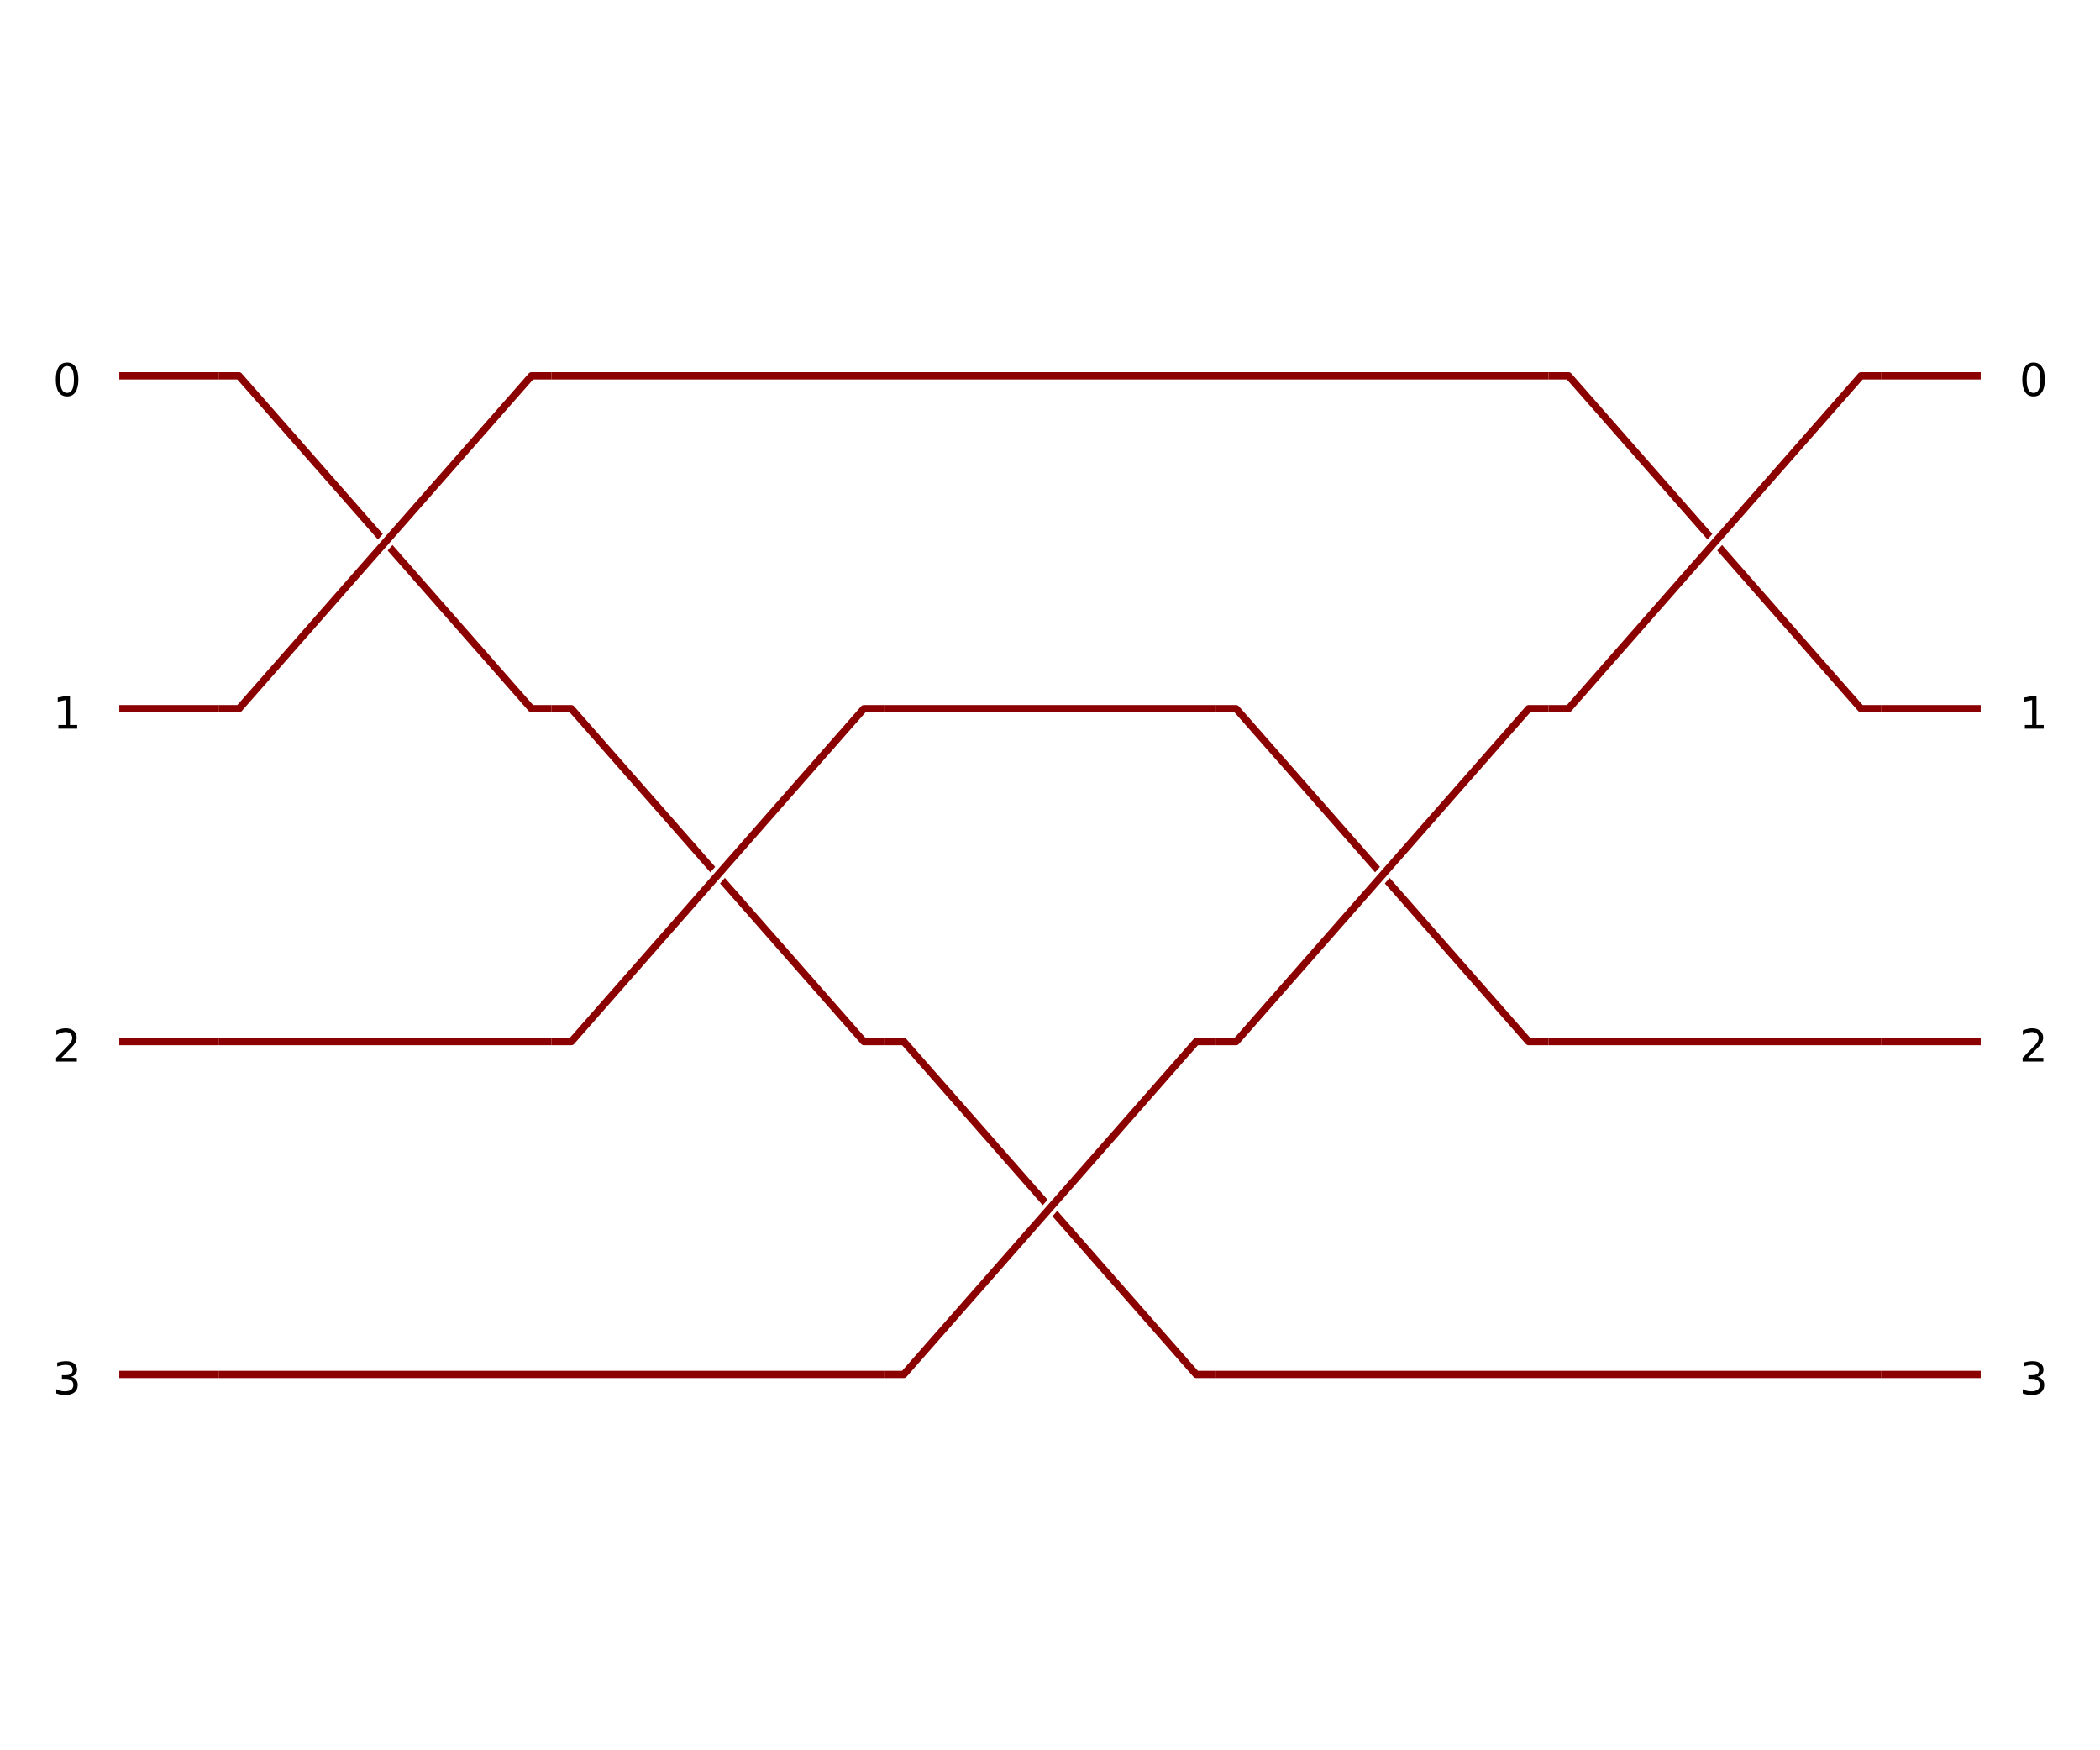 <?xml version="1.0" encoding="utf-8" standalone="no"?>
<!DOCTYPE svg PUBLIC "-//W3C//DTD SVG 1.1//EN"
  "http://www.w3.org/Graphics/SVG/1.1/DTD/svg11.dtd">
<svg xmlns:xlink="http://www.w3.org/1999/xlink" width="864pt" height="720pt" viewBox="0 0 864 720" xmlns="http://www.w3.org/2000/svg" version="1.1">
 <defs>
  <style type="text/css">*{stroke-linejoin: round; stroke-linecap: butt}</style>
 </defs>
 <g id="figure_1">
  <g id="patch_1">
   <path d="M 0 720
L 864 720
L 864 0
L 0 0
z
" style="fill: #ffffff"/>
  </g>
  <g id="axes_1">
   <g id="PatchCollection_1">
    <path d="M 49.091 154.597
L 90.117 154.597
" clip-path="url(#staticClipPath)" style="fill: none; stroke: #8b0000; stroke-width: 3"/>
    <path d="M 49.091 291.532
L 90.117 291.532
" clip-path="url(#staticClipPath)" style="fill: none; stroke: #8b0000; stroke-width: 3"/>
    <path d="M 49.091 428.468
L 90.117 428.468
" clip-path="url(#staticClipPath)" style="fill: none; stroke: #8b0000; stroke-width: 3"/>
    <path d="M 49.091 565.403
L 90.117 565.403
" clip-path="url(#staticClipPath)" style="fill: none; stroke: #8b0000; stroke-width: 3"/>
    <path d="M 98.322 154.597
L 218.665 291.532
" clip-path="url(#staticClipPath)" style="fill: none; stroke: #ffffff; stroke-width: 6"/>
    <path d="M 90.117 154.597
L 98.322 154.597
L 218.665 291.532
L 226.87 291.532
" clip-path="url(#staticClipPath)" style="fill: none; stroke: #8b0000; stroke-width: 3"/>
    <path d="M 98.322 291.532
L 218.665 154.597
" clip-path="url(#staticClipPath)" style="fill: none; stroke: #ffffff; stroke-width: 6"/>
    <path d="M 90.117 291.532
L 98.322 291.532
L 218.665 154.597
L 226.87 154.597
" clip-path="url(#staticClipPath)" style="fill: none; stroke: #8b0000; stroke-width: 3"/>
    <path d="M 90.117 428.468
L 226.87 428.468
" clip-path="url(#staticClipPath)" style="fill: none; stroke: #8b0000; stroke-width: 3"/>
    <path d="M 235.075 291.532
L 355.418 428.468
" clip-path="url(#staticClipPath)" style="fill: none; stroke: #ffffff; stroke-width: 6"/>
    <path d="M 226.87 291.532
L 235.075 291.532
L 355.418 428.468
L 363.623 428.468
" clip-path="url(#staticClipPath)" style="fill: none; stroke: #8b0000; stroke-width: 3"/>
    <path d="M 235.075 428.468
L 355.418 291.532
" clip-path="url(#staticClipPath)" style="fill: none; stroke: #ffffff; stroke-width: 6"/>
    <path d="M 226.87 428.468
L 235.075 428.468
L 355.418 291.532
L 363.623 291.532
" clip-path="url(#staticClipPath)" style="fill: none; stroke: #8b0000; stroke-width: 3"/>
    <path d="M 90.117 565.403
L 363.623 565.403
" clip-path="url(#staticClipPath)" style="fill: none; stroke: #8b0000; stroke-width: 3"/>
    <path d="M 371.829 428.468
L 492.171 565.403
" clip-path="url(#staticClipPath)" style="fill: none; stroke: #ffffff; stroke-width: 6"/>
    <path d="M 363.623 428.468
L 371.829 428.468
L 492.171 565.403
L 500.377 565.403
" clip-path="url(#staticClipPath)" style="fill: none; stroke: #8b0000; stroke-width: 3"/>
    <path d="M 371.829 565.403
L 492.171 428.468
" clip-path="url(#staticClipPath)" style="fill: none; stroke: #ffffff; stroke-width: 6"/>
    <path d="M 363.623 565.403
L 371.829 565.403
L 492.171 428.468
L 500.377 428.468
" clip-path="url(#staticClipPath)" style="fill: none; stroke: #8b0000; stroke-width: 3"/>
    <path d="M 363.623 291.532
L 500.377 291.532
" clip-path="url(#staticClipPath)" style="fill: none; stroke: #8b0000; stroke-width: 3"/>
    <path d="M 508.582 291.532
L 628.925 428.468
" clip-path="url(#staticClipPath)" style="fill: none; stroke: #ffffff; stroke-width: 6"/>
    <path d="M 500.377 291.532
L 508.582 291.532
L 628.925 428.468
L 637.13 428.468
" clip-path="url(#staticClipPath)" style="fill: none; stroke: #8b0000; stroke-width: 3"/>
    <path d="M 508.582 428.468
L 628.925 291.532
" clip-path="url(#staticClipPath)" style="fill: none; stroke: #ffffff; stroke-width: 6"/>
    <path d="M 500.377 428.468
L 508.582 428.468
L 628.925 291.532
L 637.13 291.532
" clip-path="url(#staticClipPath)" style="fill: none; stroke: #8b0000; stroke-width: 3"/>
    <path d="M 226.87 154.597
L 637.13 154.597
" clip-path="url(#staticClipPath)" style="fill: none; stroke: #8b0000; stroke-width: 3"/>
    <path d="M 645.335 154.597
L 765.678 291.532
" clip-path="url(#staticClipPath)" style="fill: none; stroke: #ffffff; stroke-width: 6"/>
    <path d="M 637.13 154.597
L 645.335 154.597
L 765.678 291.532
L 773.883 291.532
" clip-path="url(#staticClipPath)" style="fill: none; stroke: #8b0000; stroke-width: 3"/>
    <path d="M 645.335 291.532
L 765.678 154.597
" clip-path="url(#staticClipPath)" style="fill: none; stroke: #ffffff; stroke-width: 6"/>
    <path d="M 637.13 291.532
L 645.335 291.532
L 765.678 154.597
L 773.883 154.597
" clip-path="url(#staticClipPath)" style="fill: none; stroke: #8b0000; stroke-width: 3"/>
    <path d="M 637.13 428.468
L 773.883 428.468
" clip-path="url(#staticClipPath)" style="fill: none; stroke: #8b0000; stroke-width: 3"/>
    <path d="M 500.377 565.403
L 773.883 565.403
" clip-path="url(#staticClipPath)" style="fill: none; stroke: #8b0000; stroke-width: 3"/>
    <path d="M 773.883 154.597
L 814.909 154.597
" clip-path="url(#staticClipPath)" style="fill: none; stroke: #8b0000; stroke-width: 3"/>
    <path d="M 773.883 291.532
L 814.909 291.532
" clip-path="url(#staticClipPath)" style="fill: none; stroke: #8b0000; stroke-width: 3"/>
    <path d="M 773.883 428.468
L 814.909 428.468
" clip-path="url(#staticClipPath)" style="fill: none; stroke: #8b0000; stroke-width: 3"/>
    <path d="M 773.883 565.403
L 814.909 565.403
" clip-path="url(#staticClipPath)" style="fill: none; stroke: #8b0000; stroke-width: 3"/>
   </g>
   <g id="text_1">
    <!-- 0 -->
    <g transform="translate(830.807 162.813) scale(0.18 -0.18)">
     <defs>
      <path id="DejaVuSans-30" d="M 2034 4250
Q 1547 4250 1301 3770
Q 1056 3291 1056 2328
Q 1056 1369 1301 889
Q 1547 409 2034 409
Q 2525 409 2770 889
Q 3016 1369 3016 2328
Q 3016 3291 2770 3770
Q 2525 4250 2034 4250
z
M 2034 4750
Q 2819 4750 3233 4129
Q 3647 3509 3647 2328
Q 3647 1150 3233 529
Q 2819 -91 2034 -91
Q 1250 -91 836 529
Q 422 1150 422 2328
Q 422 3509 836 4129
Q 1250 4750 2034 4750
z
" transform="scale(0.016)"/>
     </defs>
     <use xlink:href="#DejaVuSans-30"/>
    </g>
   </g>
   <g id="text_2">
    <!-- 1 -->
    <g transform="translate(830.807 299.748) scale(0.18 -0.18)">
     <defs>
      <path id="DejaVuSans-31" d="M 794 531
L 1825 531
L 1825 4091
L 703 3866
L 703 4441
L 1819 4666
L 2450 4666
L 2450 531
L 3481 531
L 3481 0
L 794 0
L 794 531
z
" transform="scale(0.016)"/>
     </defs>
     <use xlink:href="#DejaVuSans-31"/>
    </g>
   </g>
   <g id="text_3">
    <!-- 2 -->
    <g transform="translate(830.807 436.684) scale(0.18 -0.18)">
     <defs>
      <path id="DejaVuSans-32" d="M 1228 531
L 3431 531
L 3431 0
L 469 0
L 469 531
Q 828 903 1448 1529
Q 2069 2156 2228 2338
Q 2531 2678 2651 2914
Q 2772 3150 2772 3378
Q 2772 3750 2511 3984
Q 2250 4219 1831 4219
Q 1534 4219 1204 4116
Q 875 4013 500 3803
L 500 4441
Q 881 4594 1212 4672
Q 1544 4750 1819 4750
Q 2544 4750 2975 4387
Q 3406 4025 3406 3419
Q 3406 3131 3298 2873
Q 3191 2616 2906 2266
Q 2828 2175 2409 1742
Q 1991 1309 1228 531
z
" transform="scale(0.016)"/>
     </defs>
     <use xlink:href="#DejaVuSans-32"/>
    </g>
   </g>
   <g id="text_4">
    <!-- 3 -->
    <g transform="translate(830.807 573.619) scale(0.18 -0.18)">
     <defs>
      <path id="DejaVuSans-33" d="M 2597 2516
Q 3050 2419 3304 2112
Q 3559 1806 3559 1356
Q 3559 666 3084 287
Q 2609 -91 1734 -91
Q 1441 -91 1130 -33
Q 819 25 488 141
L 488 750
Q 750 597 1062 519
Q 1375 441 1716 441
Q 2309 441 2620 675
Q 2931 909 2931 1356
Q 2931 1769 2642 2001
Q 2353 2234 1838 2234
L 1294 2234
L 1294 2753
L 1863 2753
Q 2328 2753 2575 2939
Q 2822 3125 2822 3475
Q 2822 3834 2567 4026
Q 2313 4219 1838 4219
Q 1578 4219 1281 4162
Q 984 4106 628 3988
L 628 4550
Q 988 4650 1302 4700
Q 1616 4750 1894 4750
Q 2613 4750 3031 4423
Q 3450 4097 3450 3541
Q 3450 3153 3228 2886
Q 3006 2619 2597 2516
z
" transform="scale(0.016)"/>
     </defs>
     <use xlink:href="#DejaVuSans-33"/>
    </g>
   </g>
   <g id="text_5">
    <!-- 0 -->
    <g transform="translate(21.74 162.813) scale(0.18 -0.18)">
     <use xlink:href="#DejaVuSans-30"/>
    </g>
   </g>
   <g id="text_6">
    <!-- 1 -->
    <g transform="translate(21.74 299.748) scale(0.18 -0.18)">
     <use xlink:href="#DejaVuSans-31"/>
    </g>
   </g>
   <g id="text_7">
    <!-- 2 -->
    <g transform="translate(21.74 436.684) scale(0.18 -0.18)">
     <use xlink:href="#DejaVuSans-32"/>
    </g>
   </g>
   <g id="text_8">
    <!-- 3 -->
    <g transform="translate(21.74 573.619) scale(0.18 -0.18)">
     <use xlink:href="#DejaVuSans-33"/>
    </g>
   </g>
  </g>
 </g>
 <defs>
  <clipPath id="staticClipPath">
   <rect x="10.8" y="10.8" width="842.4" height="698.4"/>
  </clipPath>
 </defs>
</svg>
